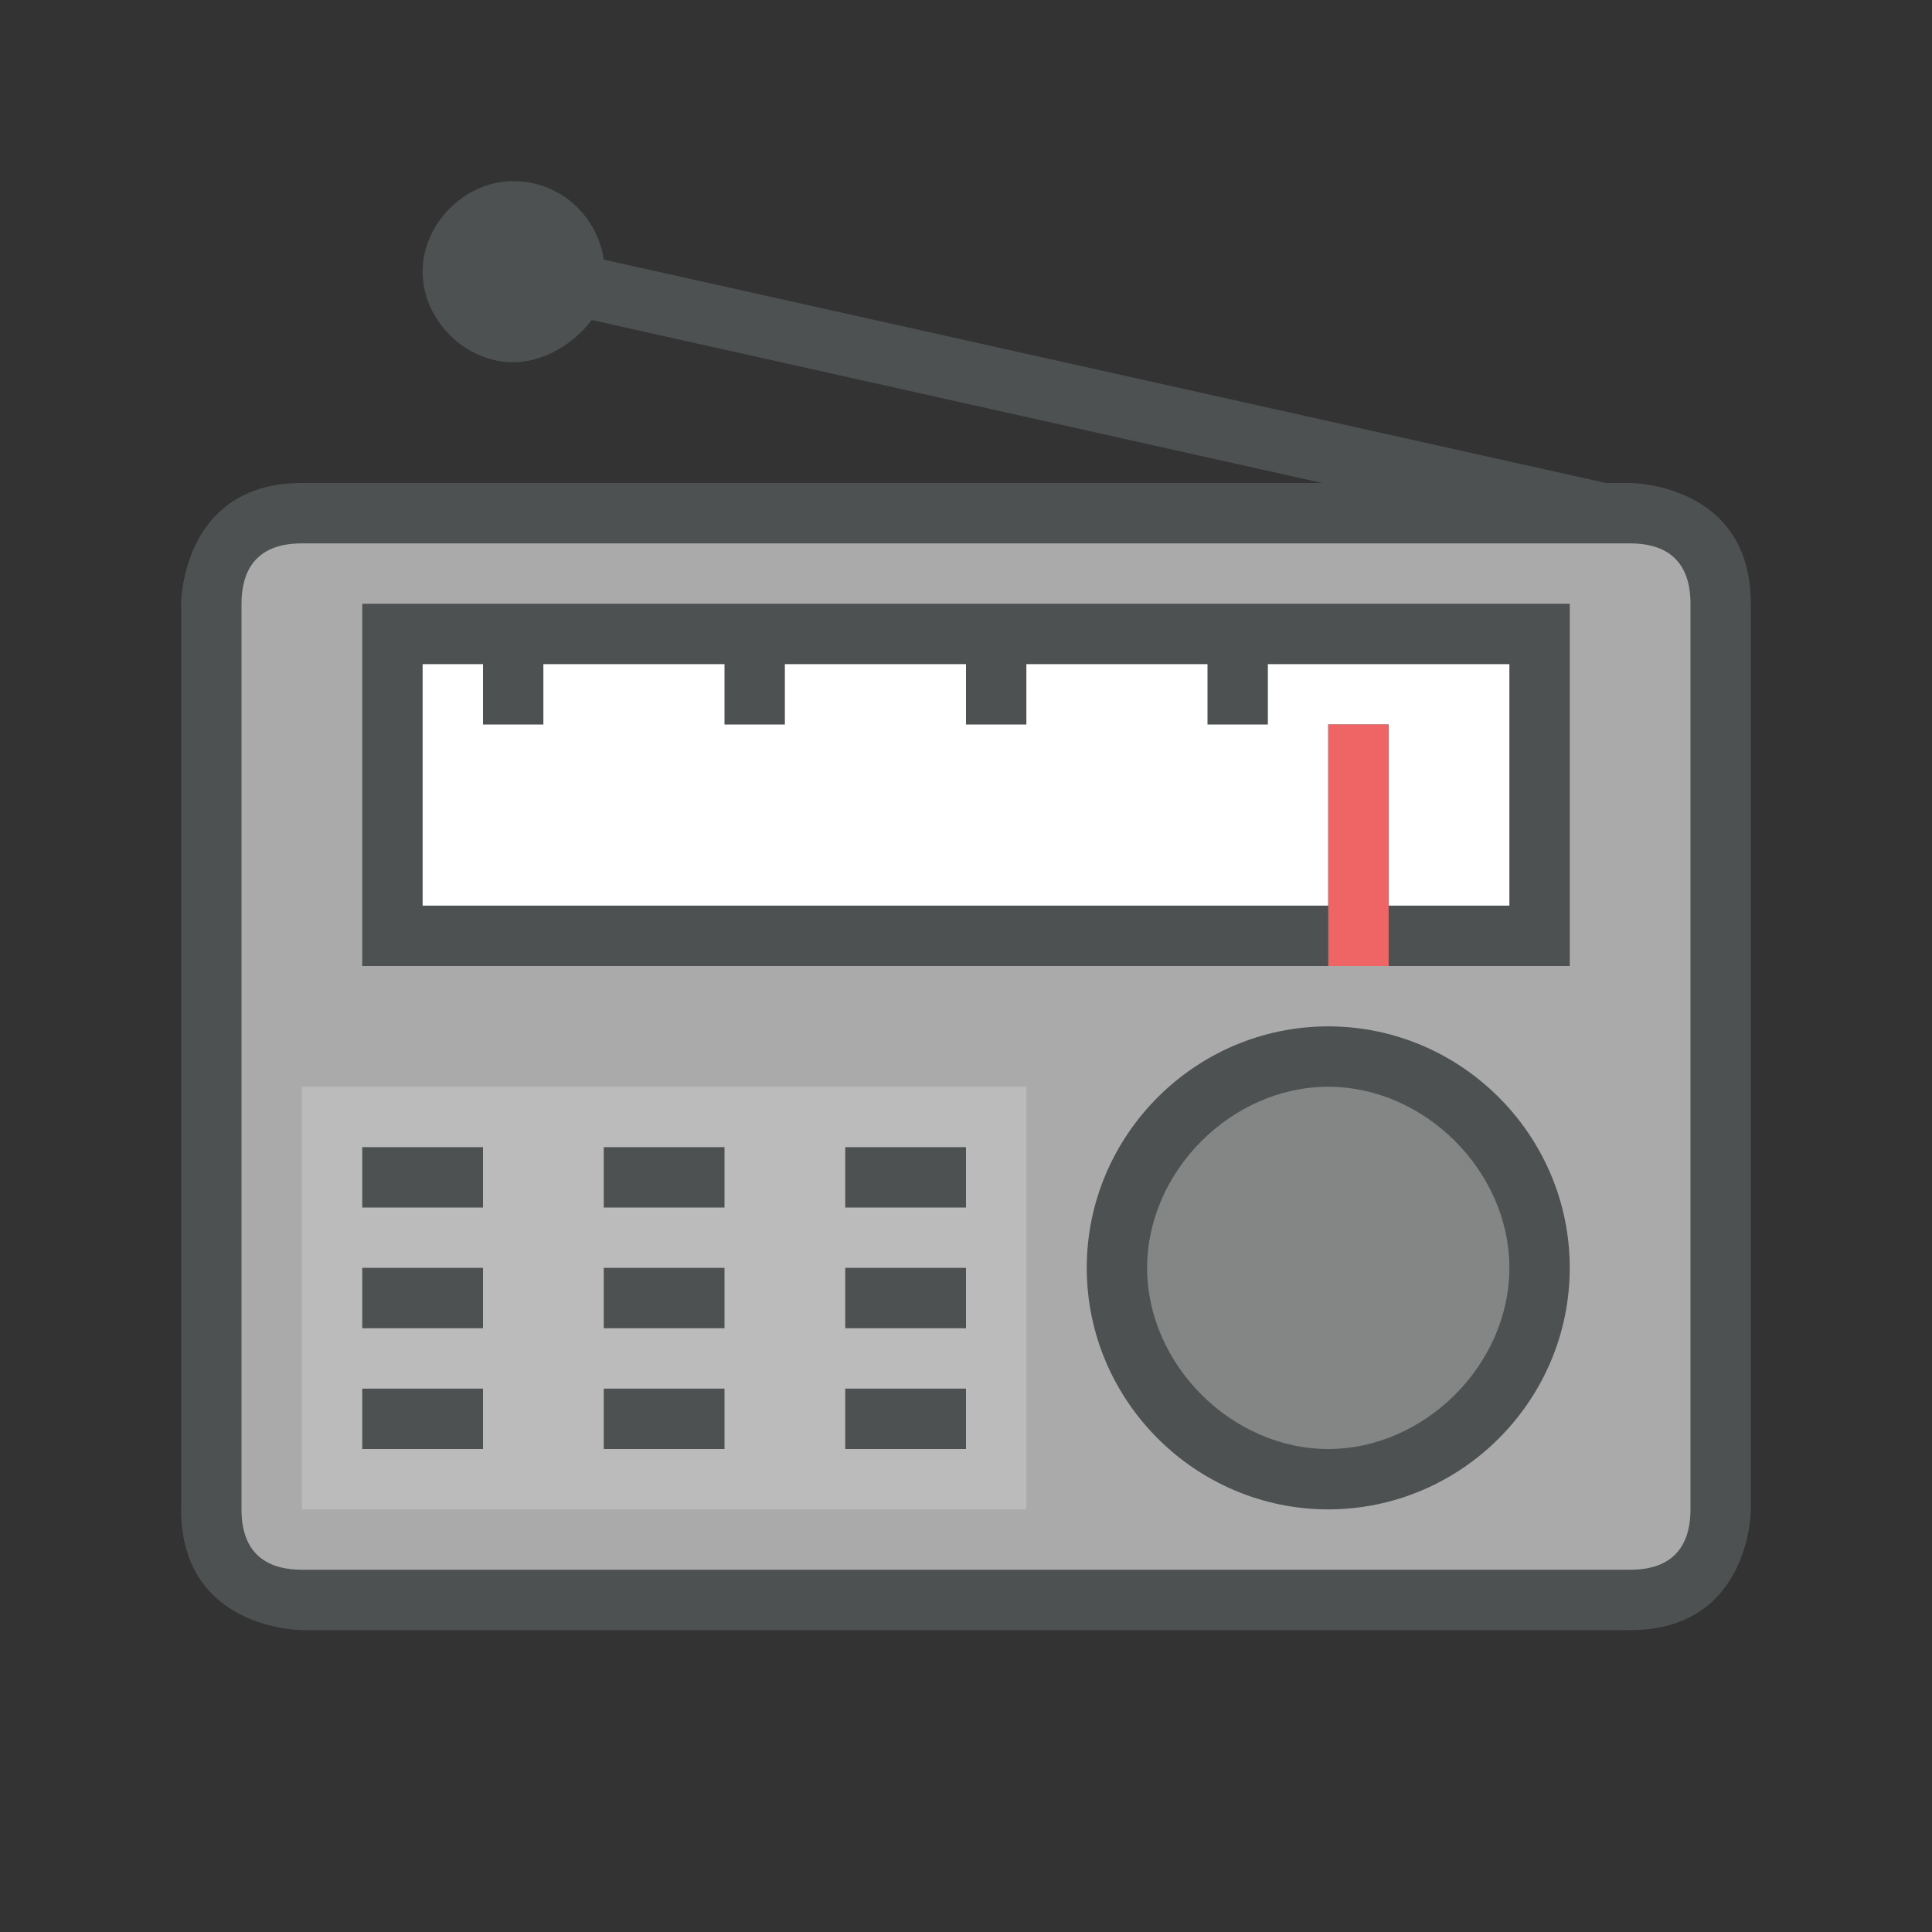 <svg xmlns="http://www.w3.org/2000/svg" xmlns:xlink="http://www.w3.org/1999/xlink" version="1.1" id="id_svgCanvas" x="0px" y="0px" viewBox="0 0 32 32" style="enable-background:new 0 0 32 32;" xml:space="preserve" preserveAspectRatio="true">
<rect x="0" y="0" width="32" height="32" fill="#333333" stroke="none"/>
<path class="stshockcolor" style="fill:#AAAAAA;" d="M27,8.5H5c-1.4,0-1.5,1.3-1.5,1.5v15  c0,1.4,1.3,1.5,1.5,1.5h22c1.4,0,1.5-1.3,1.5-1.5V10C28.5,8.6,27.3,8.5,27,8.5z"></path>
<rect x="5" y="18" style="opacity:0.2;fill:#FFFFFF;enable-background:new    ;" width="12" height="7"></rect>
<path style="opacity:0.4;fill:#4D5152;enable-background:new    ;" d="M22,24.5c-1.9,0-3.5-1.6-3.5-3.5s1.6-3.5,3.5-3.5  s3.5,1.6,3.5,3.5S23.9,24.5,22,24.5z"></path>
<rect x="6.5" y="10.5" style="fill:#FFFFFF;" width="19" height="5"></rect>
<path style="fill:#4D5152;" d="M27,8h-0.4L10,4.3C9.9,3.6,9.3,3,8.5,3C7.7,3,7,3.7,7,4.5S7.7,6,8.5,6c0.5,0,1-0.3,1.3-0.7L21.9,8H5  c-2,0-2,2-2,2v15c0,2,2,2,2,2s20,0,22,0s2-2,2-2V10C29,8,27,8,27,8z M28,25c0,0.5-0.2,1-1,1H5c-0.5,0-1-0.2-1-1V10c0-0.5,0.2-1,1-1  h22c0.5,0,1,0.2,1,1V25z M6,10v6h20v-6H6z M25,15h-2v-3h-1v3H7v-4h1v1h1v-1h3v1h1v-1h3v1h1v-1h3v1h1v-1h4V15z M6,19v1h2v-1H6z   M10,19v1h2v-1H10z M14,19v1h2v-1H14z M6,21v1h2v-1H6z M10,21v1h2v-1H10z M14,21v1h2v-1H14z M6,23v1h2v-1H6z M10,23v1h2v-1H10z   M14,23v1h2v-1H14z"></path>
<path style="fill:#4D5152;" d="M22,17c-2.2,0-4,1.8-4,4s1.8,4,4,4s4-1.8,4-4S24.2,17,22,17z M22,24c-1.6,0-3-1.4-3-3s1.4-3,3-3  s3,1.4,3,3S23.6,24,22,24z"></path>
<rect x="22" y="12" style="fill:#EF6565;" width="1" height="4"></rect>
</svg>